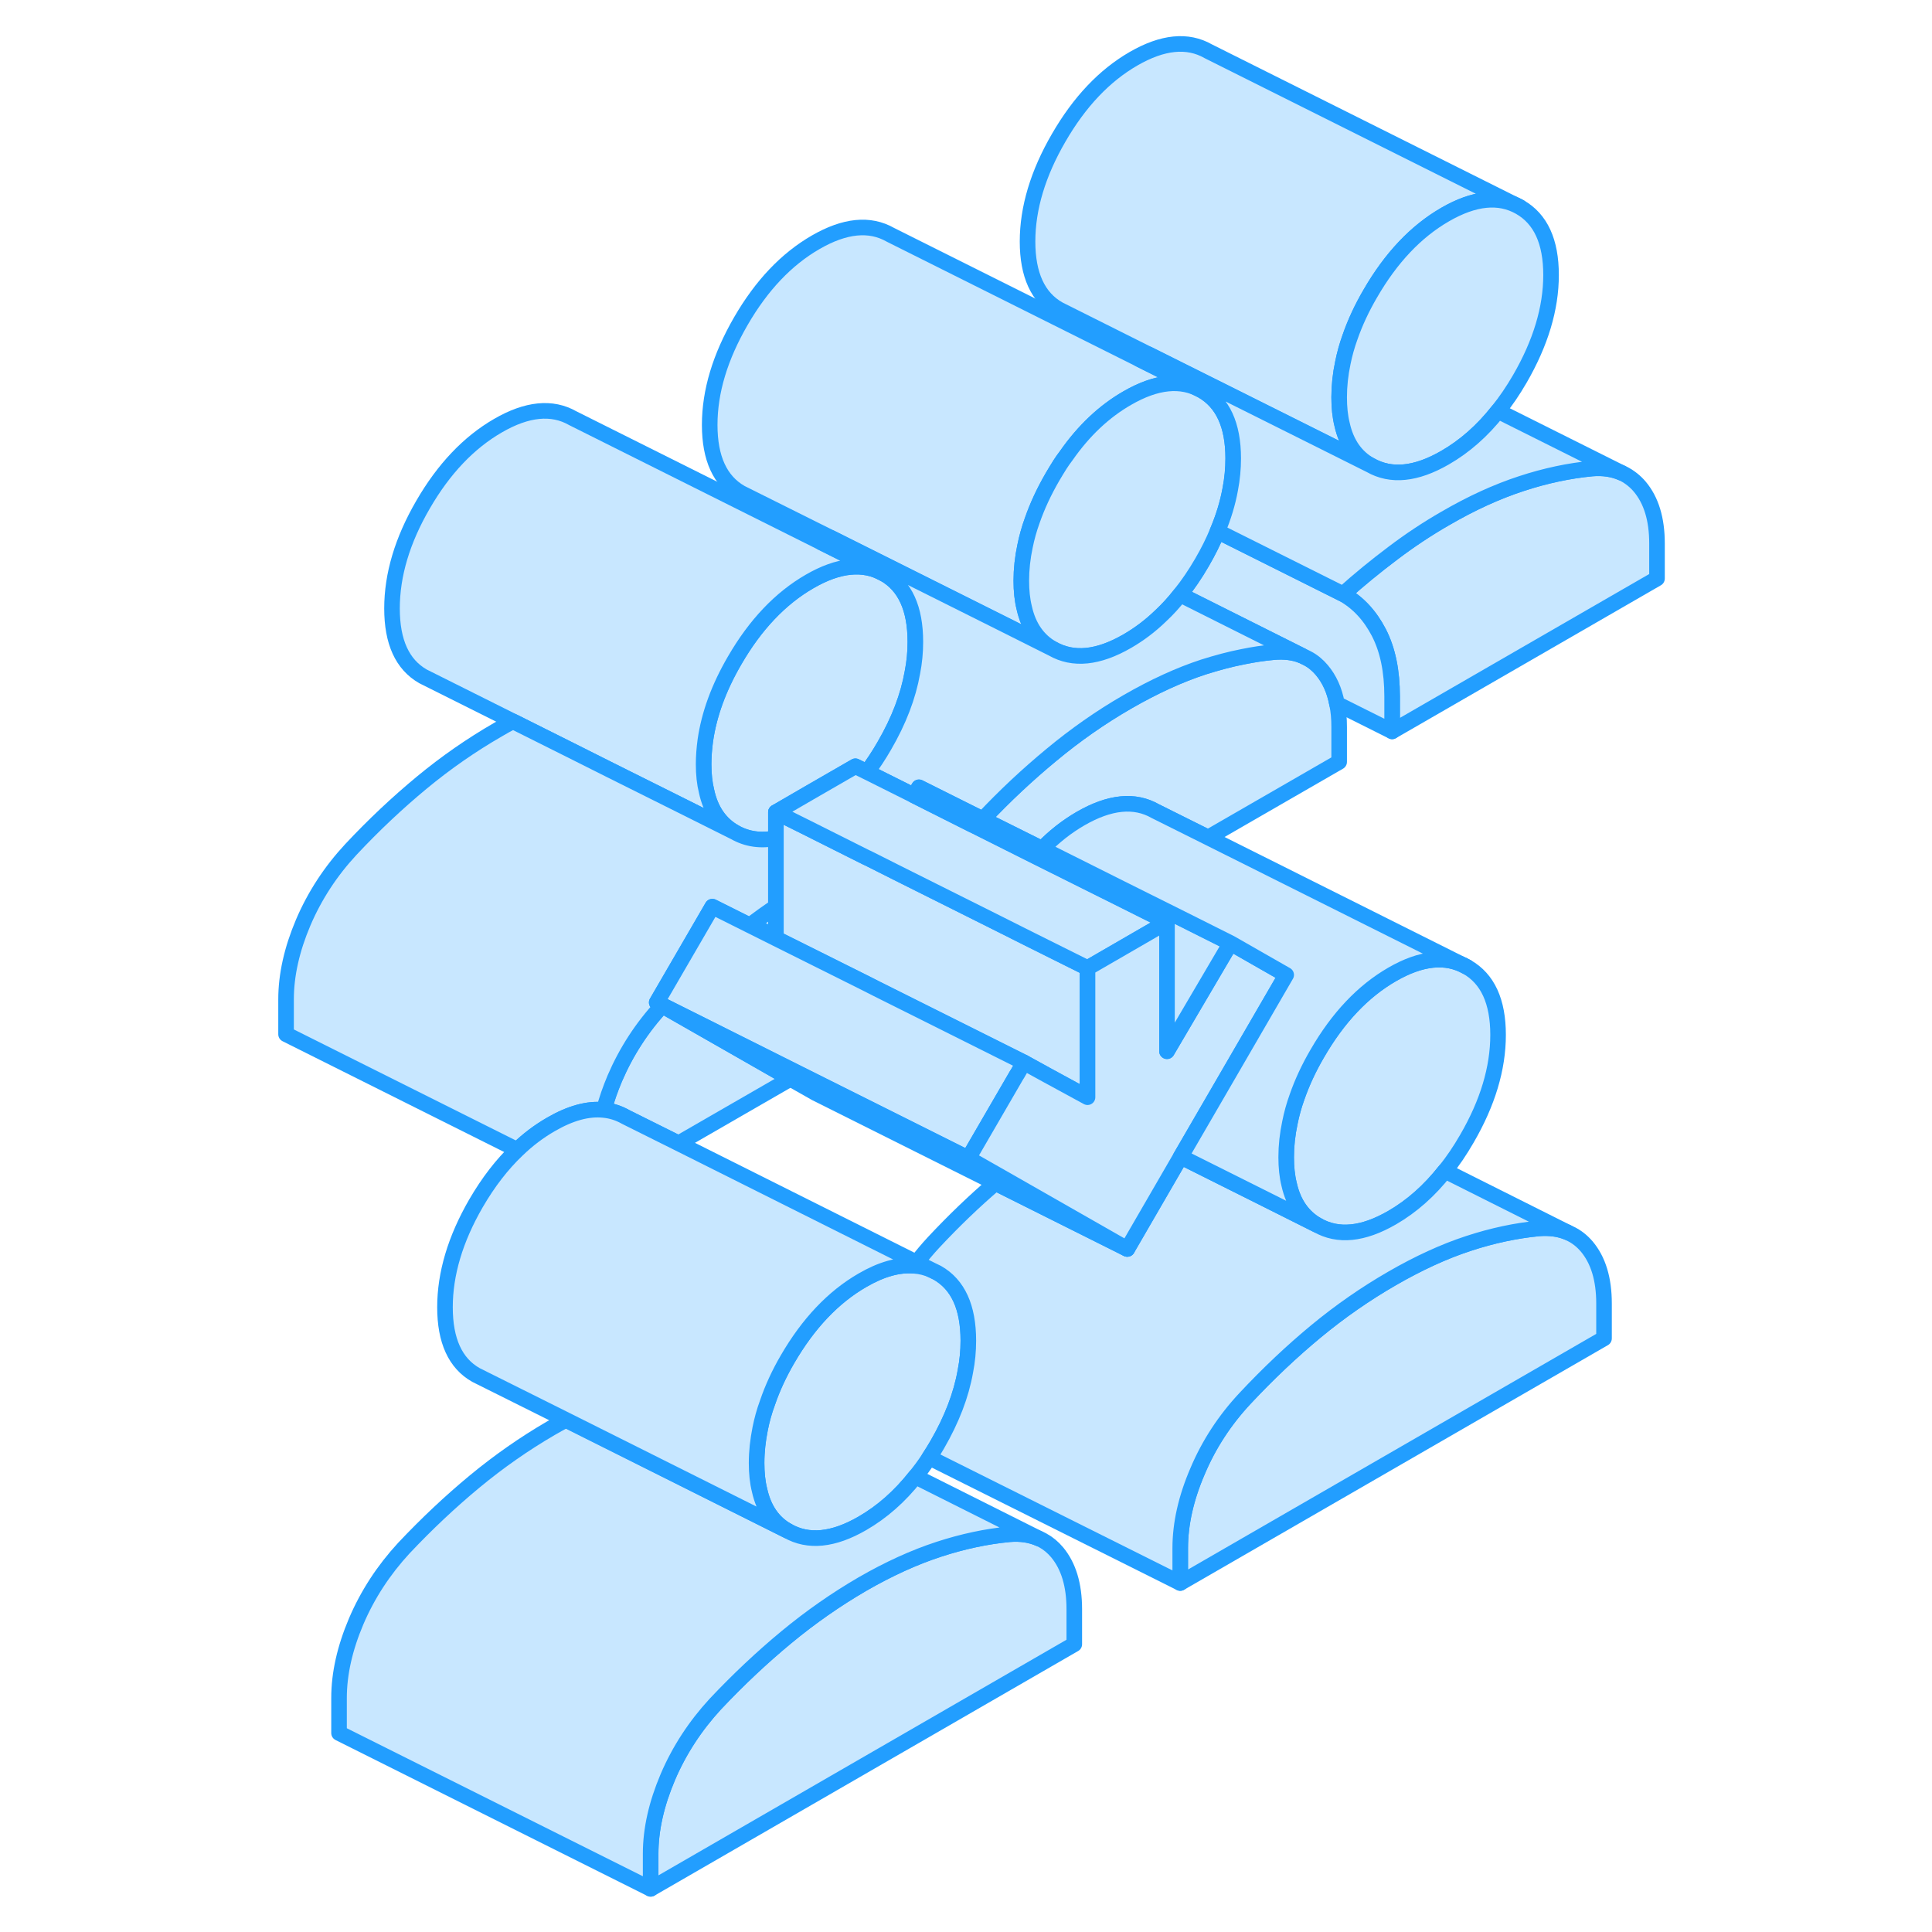<svg width="48" height="48" viewBox="0 0 93 124" fill="#c8e7ff" xmlns="http://www.w3.org/2000/svg" stroke-width="1px" stroke-linecap="round" stroke-linejoin="round"><path d="M27 64.541C25.71 65.931 24.7 67.491 23.96 69.211C23.67 69.901 23.43 70.581 23.26 71.241C23.76 71.291 24.22 71.441 24.66 71.691L28.05 73.381L35.23 69.241L27 64.541ZM32.7 59.331C32.7 59.331 32.65 59.371 32.62 59.391L34.3 60.231V58.191C33.76 58.551 33.23 58.931 32.7 59.331Z" stroke="#229EFF" stroke-linejoin="round"/><path d="M43.25 41.201C43.25 41.851 43.19 42.501 43.06 43.161C42.79 44.691 42.19 46.261 41.26 47.861C40.91 48.471 40.54 49.031 40.15 49.551L39.4 49.181L36.47 50.871L34.3 52.131V53.791C33.32 53.991 32.44 53.861 31.65 53.411C30.72 52.881 30.11 52.001 29.85 50.791C29.72 50.271 29.66 49.691 29.66 49.051C29.66 48.551 29.7 48.041 29.77 47.521C30.01 45.851 30.63 44.141 31.65 42.391C32.98 40.091 34.59 38.401 36.46 37.321C38.32 36.241 39.93 36.081 41.26 36.841C42.59 37.601 43.25 39.051 43.25 41.201Z" stroke="#229EFF" stroke-linejoin="round"/><path d="M53.45 103.281V105.531L26.26 121.231V118.981C26.26 117.421 26.63 115.781 27.36 114.061C28.1 112.331 29.12 110.771 30.42 109.361C31.89 107.801 33.41 106.371 34.97 105.081C36.53 103.791 38.15 102.661 39.85 101.671C41.55 100.691 43.18 99.951 44.74 99.441C46.3 98.931 47.81 98.611 49.29 98.471C50.01 98.411 50.64 98.511 51.19 98.751L51.42 98.861C51.77 99.051 52.08 99.311 52.35 99.631C53.08 100.511 53.45 101.721 53.45 103.281Z" stroke="#229EFF" stroke-linejoin="round"/><path d="M87.45 83.661V85.901L60.25 101.601V99.361C60.25 97.801 60.62 96.151 61.36 94.431C62.09 92.701 63.11 91.141 64.42 89.741C65.89 88.171 67.4 86.741 68.96 85.451C70.52 84.161 72.15 83.031 73.85 82.051C75.55 81.071 77.18 80.321 78.74 79.811C80.29 79.301 81.81 78.981 83.28 78.841C83.96 78.791 84.58 78.871 85.1 79.091L85.31 79.191C85.7 79.381 86.04 79.651 86.34 80.001C87.08 80.881 87.45 82.101 87.45 83.661Z" stroke="#229EFF" stroke-linejoin="round"/><path d="M80.65 66.421C80.65 68.571 79.98 70.791 78.65 73.081C78.21 73.841 77.75 74.531 77.24 75.151C76.24 76.421 75.11 77.421 73.85 78.151C71.98 79.231 70.38 79.391 69.05 78.631C68.12 78.101 67.51 77.231 67.24 76.021C67.11 75.501 67.05 74.921 67.05 74.271C67.05 73.541 67.13 72.801 67.29 72.051C67.4 71.501 67.55 70.951 67.75 70.401C68.07 69.481 68.5 68.551 69.05 67.611C70.38 65.311 71.98 63.621 73.85 62.541C75.72 61.461 77.32 61.301 78.65 62.061C79.98 62.821 80.65 64.271 80.65 66.421Z" stroke="#229EFF" stroke-linejoin="round"/><path d="M90.85 34.881V37.131L73.85 46.941V44.701C73.85 43.071 73.57 41.711 73 40.601C72.43 39.501 71.67 38.681 70.7 38.131C71.72 37.211 72.79 36.341 73.89 35.511C75 34.671 76.12 33.931 77.25 33.281C78.95 32.291 80.58 31.551 82.14 31.041C83.69 30.531 85.21 30.211 86.68 30.071C87.4 30.011 88.03 30.111 88.58 30.351L88.73 30.421C89.11 30.621 89.45 30.891 89.74 31.231C90.48 32.111 90.85 33.321 90.85 34.881Z" stroke="#229EFF" stroke-linejoin="round"/><path d="M26.65 64.341L27 64.541L27.02 64.521L26.65 64.341ZM43.331 81.031C43.281 81.101 43.22 81.171 43.18 81.241C43.58 81.271 43.95 81.361 44.31 81.521L43.331 81.031Z" stroke="#229EFF" stroke-linejoin="round"/><path d="M41.26 36.841C39.93 36.081 38.32 36.241 36.46 37.321C34.59 38.401 32.98 40.091 31.65 42.391C30.63 44.141 30.01 45.851 29.77 47.521C29.7 48.041 29.66 48.551 29.66 49.051C29.66 49.691 29.72 50.271 29.85 50.791C30.11 52.001 30.72 52.881 31.65 53.411L28.25 51.711L23.66 49.421L21.09 48.131L17.43 46.301L11.65 43.411C10.32 42.651 9.66 41.201 9.66 39.051C9.66 36.901 10.32 34.681 11.65 32.391C12.98 30.091 14.59 28.401 16.46 27.321C18.32 26.241 19.93 26.081 21.26 26.841L37.24 34.831L41.26 36.841Z" stroke="#229EFF" stroke-linejoin="round"/><path d="M34.3 53.791V58.191C33.76 58.551 33.23 58.931 32.7 59.331C32.68 59.351 32.65 59.371 32.62 59.391L30.22 58.191L26.65 64.341L27 64.541C25.71 65.931 24.7 67.491 23.96 69.211C23.67 69.901 23.43 70.581 23.26 71.241C22.24 71.131 21.11 71.441 19.85 72.171C19.09 72.611 18.37 73.151 17.7 73.801L2.86 66.381V64.141C2.86 62.581 3.23 60.931 3.96 59.211C4.7 57.481 5.72 55.921 7.02 54.521C8.49 52.951 10.01 51.521 11.57 50.231C13.13 48.941 14.76 47.811 16.46 46.831C16.78 46.641 17.1 46.461 17.43 46.301L21.09 48.131L23.66 49.421L28.25 51.711L31.65 53.411C32.44 53.861 33.32 53.991 34.3 53.791Z" stroke="#229EFF" stroke-linejoin="round"/><path d="M46.65 86.051C46.65 86.701 46.59 87.351 46.46 88.011C46.19 89.541 45.59 91.101 44.66 92.711C44.49 93.001 44.32 93.281 44.14 93.551C43.86 93.991 43.56 94.391 43.251 94.771C42.24 96.051 41.111 97.041 39.851 97.771C37.981 98.851 36.38 99.011 35.05 98.251C34.12 97.731 33.52 96.861 33.251 95.651C33.12 95.131 33.06 94.551 33.06 93.901C33.06 93.171 33.141 92.441 33.291 91.691C33.401 91.141 33.55 90.591 33.761 90.021C34.071 89.111 34.501 88.171 35.05 87.231C36.38 84.941 37.981 83.251 39.851 82.171C41.071 81.461 42.18 81.151 43.18 81.241C43.58 81.271 43.95 81.361 44.31 81.521L44.66 81.691C45.99 82.451 46.65 83.901 46.65 86.051Z" stroke="#229EFF" stroke-linejoin="round"/><path d="M85.1 79.091C84.58 78.871 83.96 78.791 83.28 78.841C81.81 78.981 80.29 79.301 78.74 79.811C77.18 80.321 75.55 81.071 73.85 82.051C72.15 83.031 70.52 84.161 68.96 85.451C67.4 86.741 65.89 88.171 64.42 89.741C63.11 91.141 62.09 92.701 61.36 94.431C60.62 96.151 60.25 97.801 60.25 99.361V101.601L44.14 93.551C44.32 93.281 44.49 93.001 44.66 92.711C45.59 91.101 46.19 89.541 46.46 88.011C46.59 87.351 46.65 86.701 46.65 86.051C46.65 83.901 45.99 82.451 44.66 81.691L44.31 81.521L43.33 81.031C43.67 80.591 44.03 80.161 44.42 79.741C45.71 78.361 47.03 77.091 48.39 75.931L56.85 80.161L60.28 74.241L65.66 76.931L69.05 78.631C70.38 79.391 71.98 79.231 73.85 78.151C75.11 77.421 76.24 76.421 77.24 75.151L85.1 79.091Z" stroke="#229EFF" stroke-linejoin="round"/><path d="M82.05 13.291C80.72 12.531 79.12 12.691 77.25 13.771C75.38 14.851 73.78 16.541 72.45 18.841C71.9 19.781 71.47 20.711 71.15 21.631C70.95 22.181 70.8 22.731 70.69 23.271C70.53 24.021 70.45 24.771 70.45 25.501C70.45 26.151 70.51 26.731 70.64 27.251C70.91 28.461 71.52 29.331 72.45 29.851L69.07 28.161L58.22 22.741L52.45 19.851C51.12 19.101 50.45 17.641 50.45 15.501C50.45 13.361 51.12 11.131 52.45 8.841C53.78 6.541 55.38 4.851 57.25 3.771C59.12 2.691 60.72 2.531 62.05 3.291L82.05 13.291Z" stroke="#229EFF" stroke-linejoin="round"/><path d="M70.45 46.661V48.901L62.04 53.751L58.65 52.061C57.32 51.301 55.72 51.461 53.85 52.541C52.97 53.051 52.15 53.691 51.39 54.481L47.58 52.581C49 51.071 50.46 49.711 51.97 48.461C53.52 47.171 55.15 46.031 56.85 45.051C58.55 44.071 60.18 43.321 61.74 42.811C62.6 42.541 63.44 42.311 64.27 42.151C64.95 42.011 65.62 41.911 66.29 41.851C66.95 41.801 67.54 41.871 68.06 42.081L68.41 42.251C68.76 42.431 69.07 42.691 69.34 43.011C69.82 43.581 70.15 44.301 70.31 45.171C70.41 45.621 70.45 46.121 70.45 46.661Z" stroke="#229EFF" stroke-linejoin="round"/><path d="M73.85 44.701V46.941L70.31 45.171C70.15 44.301 69.82 43.581 69.34 43.011C69.07 42.691 68.76 42.431 68.41 42.251L68.06 42.081L60.24 38.161C60.74 37.541 61.21 36.851 61.65 36.091C62.04 35.421 62.37 34.761 62.64 34.101L70.7 38.131C71.67 38.681 72.43 39.501 73 40.601C73.57 41.711 73.85 43.071 73.85 44.701Z" stroke="#229EFF" stroke-linejoin="round"/><path d="M84.05 17.651C84.05 19.791 83.38 22.011 82.05 24.311C81.61 25.071 81.14 25.761 80.64 26.381C79.64 27.651 78.5 28.651 77.25 29.371C75.38 30.451 73.78 30.611 72.45 29.851C71.52 29.331 70.91 28.461 70.64 27.251C70.51 26.731 70.45 26.151 70.45 25.501C70.45 24.771 70.53 24.021 70.69 23.271C70.8 22.731 70.95 22.181 71.15 21.631C71.47 20.711 71.9 19.781 72.45 18.841C73.78 16.541 75.38 14.851 77.25 13.771C79.12 12.691 80.72 12.531 82.05 13.291C83.38 14.051 84.05 15.501 84.05 17.651Z" stroke="#229EFF" stroke-linejoin="round"/><path d="M61.65 25.071C60.32 24.311 58.72 24.471 56.85 25.551C55.37 26.401 54.06 27.631 52.93 29.251C52.79 29.431 52.66 29.621 52.53 29.821C52.37 30.071 52.21 30.341 52.05 30.611C51.5 31.561 51.07 32.491 50.75 33.411C50.55 33.961 50.4 34.511 50.29 35.051C50.13 35.801 50.05 36.541 50.05 37.271C50.05 37.921 50.11 38.501 50.24 39.021C50.51 40.231 51.12 41.101 52.05 41.631L48.66 39.931L37.82 34.511L32.05 31.631C30.72 30.871 30.05 29.421 30.05 27.271C30.05 25.121 30.72 22.911 32.05 20.611C33.38 18.311 34.98 16.631 36.85 15.551C38.72 14.471 40.32 14.311 41.65 15.071L61.65 25.071Z" stroke="#229EFF" stroke-linejoin="round"/><path d="M63.65 29.421C63.65 30.071 63.59 30.731 63.46 31.401C63.3 32.281 63.03 33.181 62.64 34.101C62.37 34.761 62.04 35.421 61.65 36.091C61.21 36.851 60.74 37.541 60.24 38.161C59.85 38.661 59.44 39.111 59 39.521C58.33 40.171 57.61 40.711 56.85 41.151C54.98 42.231 53.38 42.391 52.05 41.631C51.12 41.101 50.51 40.231 50.24 39.021C50.11 38.501 50.05 37.921 50.05 37.271C50.05 36.541 50.13 35.801 50.29 35.051C50.4 34.511 50.55 33.961 50.75 33.411C51.07 32.491 51.5 31.561 52.05 30.611C52.21 30.341 52.37 30.071 52.53 29.821C52.66 29.621 52.79 29.431 52.93 29.251C54.06 27.631 55.37 26.401 56.85 25.551C58.72 24.471 60.32 24.311 61.65 25.071C62.98 25.831 63.65 27.281 63.65 29.421Z" stroke="#229EFF" stroke-linejoin="round"/><path d="M88.58 30.351C88.03 30.111 87.4 30.011 86.68 30.071C85.21 30.211 83.69 30.531 82.14 31.041C80.58 31.551 78.95 32.291 77.25 33.281C76.12 33.931 75 34.671 73.89 35.511C72.79 36.341 71.72 37.211 70.7 38.131L62.64 34.101C63.03 33.181 63.3 32.281 63.46 31.401C63.59 30.731 63.65 30.071 63.65 29.421C63.65 27.281 62.98 25.831 61.65 25.071L57.63 23.061C57.83 22.951 58.03 22.841 58.22 22.741L69.07 28.161L72.45 29.851C73.78 30.611 75.38 30.451 77.25 29.371C78.5 28.651 79.64 27.651 80.64 26.381L88.58 30.351Z" stroke="#229EFF" stroke-linejoin="round"/><path d="M34.3 60.131L32.7 59.331" stroke="#229EFF" stroke-linejoin="round"/><path d="M68.06 42.081C67.54 41.871 66.95 41.801 66.29 41.851C65.62 41.911 64.95 42.011 64.27 42.151C63.44 42.311 62.6 42.541 61.74 42.811C60.18 43.321 58.55 44.071 56.85 45.051C55.15 46.031 53.52 47.171 51.97 48.461C50.46 49.711 49 51.071 47.58 52.581L43.48 50.531L43.17 51.061L40.15 49.551C40.54 49.031 40.91 48.471 41.26 47.861C42.19 46.261 42.79 44.691 43.06 43.161C43.19 42.501 43.25 41.851 43.25 41.201C43.25 39.051 42.59 37.601 41.26 36.841L37.24 34.831C37.44 34.721 37.63 34.611 37.82 34.511L48.66 39.931L52.05 41.631C53.38 42.391 54.98 42.231 56.85 41.151C57.61 40.711 58.33 40.171 59 39.521C59.44 39.111 59.85 38.661 60.24 38.161L68.06 42.081Z" stroke="#229EFF" stroke-linejoin="round"/><path d="M54.3 62.131V70.421L51.71 69.011L50.22 68.191L47.5 66.831L40.74 63.451L39.91 63.031L34.3 60.231V52.131L36.19 53.071L39.4 54.681L40.14 55.051H40.15L40.67 55.311L42.02 55.991L44.38 57.171L44.46 57.211L48.28 59.121L50.67 60.321L54.3 62.131Z" stroke="#229EFF" stroke-linejoin="round"/><path d="M50.221 68.191L49.791 68.941L49.761 68.981L46.65 74.341L35.791 68.911L27.02 64.521L26.65 64.341L30.221 58.191L32.621 59.391L34.3 60.231L39.91 63.031L40.74 63.451L47.501 66.831L50.221 68.191Z" stroke="#229EFF" stroke-linejoin="round"/><path d="M51.19 98.751C50.64 98.511 50.01 98.411 49.29 98.471C47.81 98.611 46.3 98.931 44.74 99.441C43.18 99.951 41.55 100.691 39.85 101.671C38.15 102.661 36.53 103.791 34.97 105.081C33.41 106.371 31.89 107.801 30.42 109.361C29.12 110.771 28.1 112.331 27.36 114.061C26.63 115.781 26.26 117.421 26.26 118.981V121.231L6.26 111.231V108.981C6.26 107.421 6.63 105.781 7.36 104.061C8.1 102.331 9.12 100.771 10.42 99.361C11.89 97.801 13.41 96.371 14.97 95.081C16.53 93.791 18.15 92.661 19.85 91.671C20.18 91.481 20.5 91.301 20.82 91.131L31.67 96.561L35.05 98.251C36.38 99.011 37.98 98.851 39.85 97.771C41.11 97.041 42.24 96.051 43.25 94.771L51.19 98.751Z" stroke="#229EFF" stroke-linejoin="round"/><path d="M43.331 81.031C43.281 81.101 43.22 81.171 43.18 81.241C42.18 81.151 41.071 81.461 39.851 82.171C37.981 83.251 36.38 84.941 35.05 87.231C34.501 88.171 34.071 89.111 33.761 90.021C33.55 90.591 33.401 91.141 33.291 91.691C33.141 92.441 33.06 93.171 33.06 93.901C33.06 94.551 33.12 95.131 33.251 95.651C33.52 96.861 34.12 97.731 35.05 98.251L31.67 96.561L20.821 91.131L15.05 88.251C13.72 87.501 13.06 86.041 13.06 83.901C13.06 81.761 13.72 79.531 15.05 77.231C15.841 75.871 16.72 74.731 17.7 73.801C18.37 73.151 19.091 72.611 19.851 72.171C21.111 71.441 22.241 71.131 23.261 71.241C23.761 71.291 24.22 71.441 24.66 71.691L28.05 73.381L43.331 81.031Z" stroke="#229EFF" stroke-linejoin="round"/><path d="M59.4 59.181L54.3 62.131L50.67 60.321L48.28 59.121L44.46 57.211L44.38 57.171L42.02 55.991L40.67 55.311L40.15 55.051H40.14L39.4 54.681L36.19 53.071L34.3 52.131L36.47 50.871L39.4 49.181L40.15 49.551L43.17 51.061L46.85 52.911L47.14 53.051L50.95 54.961L55.78 57.371L59.4 59.181Z" stroke="#229EFF" stroke-linejoin="round"/><path d="M56.85 80.161L48.39 75.931L36.85 70.161L35.23 69.241L27 64.541L27.02 64.521L35.79 68.911L46.65 74.341L48.81 75.571L56.85 80.161Z" stroke="#229EFF" stroke-linejoin="round"/><path d="M67.05 62.571L63.42 68.831L60.281 74.241L56.851 80.161L48.81 75.571L46.65 74.341L49.761 68.981L49.791 68.941L50.221 68.191L51.71 69.011L54.3 70.421V62.131L59.4 59.181V67.471L63.48 60.531L67.05 62.571Z" stroke="#229EFF" stroke-linejoin="round"/><path d="M59.4 67.471V59.181L55.78 57.371L50.95 54.961L47.14 53.051L46.85 52.911L43.17 51.061L43.48 50.531L47.58 52.581L51.39 54.481L56.42 57.001L60.35 58.961L63.48 60.531L59.4 67.471Z" stroke="#229EFF" stroke-linejoin="round"/><path d="M78.65 62.061C77.32 61.301 75.72 61.461 73.85 62.541C71.98 63.621 70.38 65.311 69.05 67.611C68.5 68.551 68.07 69.481 67.75 70.401C67.55 70.951 67.4 71.501 67.29 72.051C67.13 72.801 67.05 73.541 67.05 74.271C67.05 74.921 67.11 75.501 67.24 76.021C67.51 77.231 68.12 78.101 69.05 78.631L65.66 76.931L60.28 74.241L63.42 68.831L67.05 62.571L63.48 60.531L60.35 58.961L56.42 57.001L51.39 54.481C52.15 53.691 52.97 53.051 53.85 52.541C55.72 51.461 57.32 51.301 58.65 52.061L62.04 53.751L78.65 62.061Z" stroke="#229EFF" stroke-linejoin="round"/></svg>
